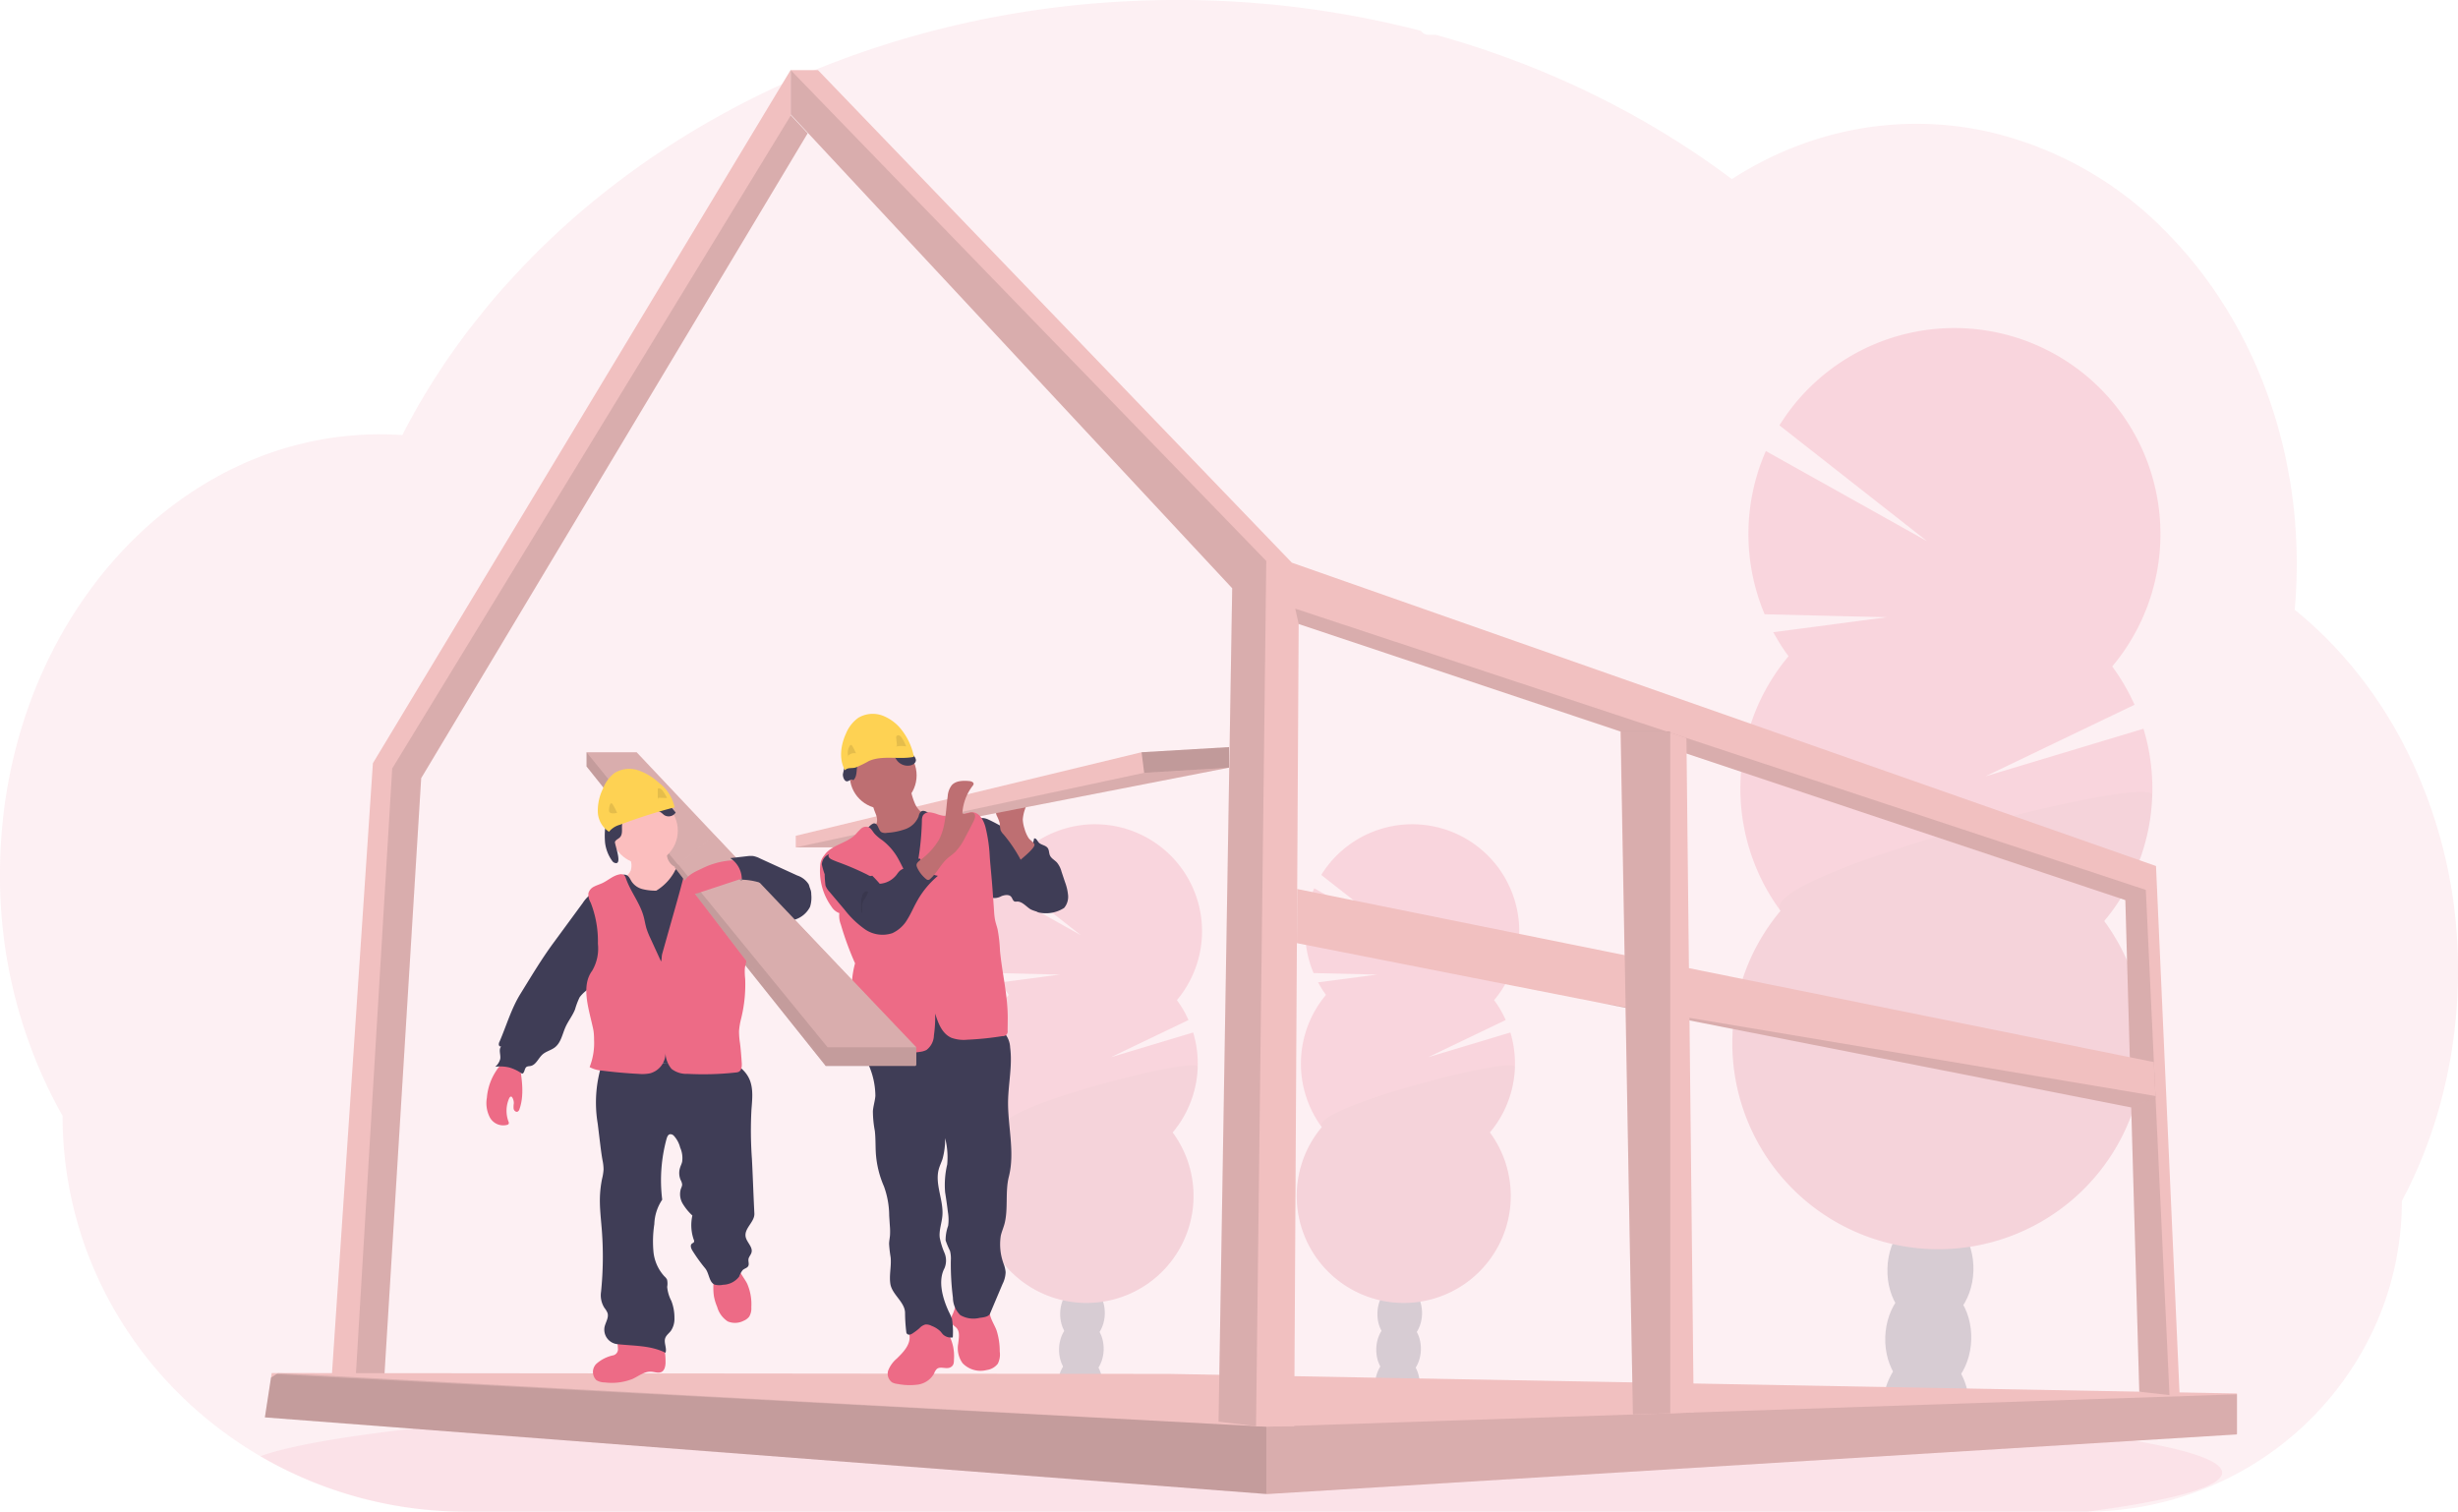 <svg xmlns="http://www.w3.org/2000/svg" width="430.538" height="264.817" viewBox="0 0 430.538 264.817">
  <g id="Group_222" data-name="Group 222" transform="translate(0.02 0)">
    <path id="Path_388" data-name="Path 388" d="M441.608,257.845a88.225,88.225,0,0,1-2.584,21.289q-.87,3.52-2.021,6.894a81.415,81.415,0,0,1-3.261,8.159q-.932,2.018-1.97,3.955a53.207,53.207,0,0,1-4.449,21.38,55.119,55.119,0,0,1-26.75,27.561,56.267,56.267,0,0,1-23.88,5.483H92.807a71.527,71.527,0,0,1-35.976-9.617l-.168-.1q-2.336-1.367-4.555-2.9a71.43,71.43,0,0,1-9.347-7.705,69.554,69.554,0,0,1-10.275-12.732A67.938,67.938,0,0,1,22.036,283.25,85.538,85.538,0,0,1,11.07,240.892c0-19.739,6.419-37.745,16.964-51.375a72.227,72.227,0,0,1,7.2-8.016,67.045,67.045,0,0,1,8.239-6.744,64.105,64.105,0,0,1,7.311-4.386c1.056-.537,2.116-1.045,3.195-1.517.947-.42,1.9-.811,2.873-1.181q1.744-.662,3.531-1.217t3.527-.972q2.559-.625,5.205-1.016c1.462-.216,2.924-.366,4.386-.479,1.162-.088,2.336-.135,3.516-.15h.64c1.3,0,2.6.051,3.878.139.135-.27.281-.545.417-.811.512-.976,1.042-1.948,1.575-2.9a.092.092,0,0,1,0-.026c.091-.168.183-.333.278-.493.431-.779.881-1.55,1.342-2.314.212-.366.42-.709.636-1.053a2.8,2.8,0,0,1,.15-.249q.329-.548.669-1.1,1.692-2.7,3.52-5.315l.311-.446c.19-.27.366-.534.578-.8.5-.705,1.023-1.415,1.546-2.109.366-.5.731-.991,1.126-1.462q1.426-1.828,2.924-3.655t3.114-3.608c.146-.164.292-.325.446-.486l1.561-1.7h0c.077-.08.143-.154.216-.227h0c.186-.2.366-.4.567-.6.837-.888,1.7-1.758,2.559-2.625a139.338,139.338,0,0,1,14-12.2c.194-.154.391-.3.585-.446.928-.7,1.872-1.389,2.815-2.069a148.15,148.15,0,0,1,16.233-10.125c.387-.223.782-.431,1.181-.636a154.989,154.989,0,0,1,15.531-7.15c2.891-1.144,5.848-2.219,8.824-3.2,1.981-.651,3.97-1.268,5.984-1.85q4.723-1.36,9.511-2.438a169.369,169.369,0,0,1,28.6-3.9q4.386-.223,8.871-.23a169.974,169.974,0,0,1,42.767,5.41,1.542,1.542,0,0,0,1.327.691h1.228c.534.146,1.064.292,1.6.446q4.47,1.287,8.813,2.811l.731.263a157.341,157.341,0,0,1,20.8,9.138,150.116,150.116,0,0,1,17.418,10.761q1.283.921,2.529,1.857,1.513-.969,3.078-1.857a60.54,60.54,0,0,1,12.75-5.435,58.156,58.156,0,0,1,28.6-1.119A63.283,63.283,0,0,1,390.89,128.8,74.769,74.769,0,0,1,400.5,141c.2.314.4.632.6.954a80.419,80.419,0,0,1,6.119,12.2c.062.157.124.3.179.457a84.464,84.464,0,0,1,3.765,12.19c.044.212.1.42.139.632a87.771,87.771,0,0,1,1.8,12.2,2.363,2.363,0,0,0,.029.45q.23,3.184.234,6.433c0,1.937-.066,3.86-.186,5.768,0,.208-.029.424-.048.64-.033.552-.08,1.1-.128,1.652a69.371,69.371,0,0,1,7.815,7.373q1.6,1.744,3.092,3.619a76.988,76.988,0,0,1,7.969,12.2A85.6,85.6,0,0,1,441.608,257.845Z" transform="translate(-11.09 -87.76)" fill="#ed6b86" opacity="0.1"/>
    <path id="Path_389" data-name="Path 389" d="M479.44,769.948c0,2.5-8.6,4.836-23.61,6.846H171.944a71.528,71.528,0,0,1-35.976-9.617l-.168-.1c4.313-1.572,12.1-3.038,22.7-4.361h0l.475-.058c4.752-.581,10.063-1.133,15.868-1.656a3.633,3.633,0,0,0,.442-.04h0q6.909-.614,14.7-1.151c.165,0,.325-.029.49-.036q3-.216,6.134-.409h0l.8-.051c15.188-.943,32.452-1.7,51.174-2.193h.022q3.933-.11,7.95-.194,4.467-.106,9.043-.186c2.328-.051,4.686-.088,7.051-.124h.055c10.67-.161,21.694-.241,32.967-.241,27.875,0,54.223.508,77.569,1.422h.066c3.59.139,7.113.292,10.549.45l2.924.139q5.816.278,11.331.6h0C451.353,761.446,479.44,765.441,479.44,769.948Z" transform="translate(-90.227 -511.978)" fill="#ed6b86" opacity="0.1"/>
    <g id="Group_219" data-name="Group 219" transform="translate(227.111 144.38)" opacity="0.2">
      <path id="Path_390" data-name="Path 390" d="M677.811,742.7a6.938,6.938,0,0,1-.135,1.173q-3.816-.607-7.676-1.1v-.314a6.17,6.17,0,0,1,.914-3.1,3.4,3.4,0,0,1,6.188.19,6.167,6.167,0,0,1,.709,3.147Z" transform="translate(-656.271 -644.358)" fill="#3f3d56"/>
      <ellipse id="Ellipse_65" data-name="Ellipse 65" cx="5.121" cy="3.911" rx="5.121" ry="3.911" transform="translate(13.771 96.97) rotate(-88.19)" fill="#3f3d56"/>
      <ellipse id="Ellipse_66" data-name="Ellipse 66" cx="5.121" cy="3.911" rx="5.121" ry="3.911" transform="translate(13.971 90.712) rotate(-88.19)" fill="#3f3d56"/>
      <ellipse id="Ellipse_67" data-name="Ellipse 67" cx="5.121" cy="3.911" rx="5.121" ry="3.911" transform="translate(14.166 84.454) rotate(-88.19)" fill="#3f3d56"/>
      <ellipse id="Ellipse_68" data-name="Ellipse 68" cx="5.121" cy="3.911" rx="5.121" ry="3.911" transform="translate(14.362 78.196) rotate(-88.19)" fill="#3f3d56"/>
      <path id="Path_391" data-name="Path 391" d="M637.569,512.649a18.155,18.155,0,0,1-1.389-2.193l10.33-1.363-11.119-.267a18.781,18.781,0,0,1,.113-14.855l14.665,8.206-13.433-10.542a18.744,18.744,0,1,1,30.281,21.932,18.566,18.566,0,0,1,2.029,3.484l-13.557,6.506,14.376-4.324a18.766,18.766,0,0,1-3.59,17.513,18.744,18.744,0,1,1-29.447-.928,18.744,18.744,0,0,1,.731-23.167Z" transform="translate(-632.44 -482.747)" fill="#ed6b86"/>
      <path id="Path_392" data-name="Path 392" d="M670.66,598.6a18.643,18.643,0,0,1-4.386,11.456,18.744,18.744,0,1,1-29.447-.928C634.425,605.865,670.726,596.5,670.66,598.6Z" transform="translate(-632.44 -556.06)" opacity="0.1"/>
    </g>
    <g id="Group_220" data-name="Group 220" transform="translate(171.55 144.38)" opacity="0.2">
      <path id="Path_393" data-name="Path 393" d="M525.811,742.7a6.938,6.938,0,0,1-.135,1.173q-3.816-.607-7.676-1.1v-.314a6.17,6.17,0,0,1,.914-3.1,3.4,3.4,0,0,1,6.188.19,6.167,6.167,0,0,1,.709,3.147Z" transform="translate(-504.271 -644.358)" fill="#3f3d56"/>
      <ellipse id="Ellipse_69" data-name="Ellipse 69" cx="5.121" cy="3.911" rx="5.121" ry="3.911" transform="translate(13.767 96.972) rotate(-88.19)" fill="#3f3d56"/>
      <ellipse id="Ellipse_70" data-name="Ellipse 70" cx="5.121" cy="3.911" rx="5.121" ry="3.911" transform="translate(13.966 90.714) rotate(-88.19)" fill="#3f3d56"/>
      <ellipse id="Ellipse_71" data-name="Ellipse 71" cx="5.121" cy="3.911" rx="5.121" ry="3.911" transform="translate(14.162 84.456) rotate(-88.19)" fill="#3f3d56"/>
      <ellipse id="Ellipse_72" data-name="Ellipse 72" cx="5.121" cy="3.911" rx="5.121" ry="3.911" transform="translate(14.358 78.198) rotate(-88.19)" fill="#3f3d56"/>
      <path id="Path_394" data-name="Path 394" d="M485.569,512.649a18.153,18.153,0,0,1-1.389-2.193l10.33-1.363-11.12-.267a18.781,18.781,0,0,1,.113-14.855l14.665,8.206-13.433-10.542a18.744,18.744,0,1,1,30.281,21.932,18.571,18.571,0,0,1,2.029,3.484l-13.558,6.506,14.376-4.324a18.766,18.766,0,0,1-3.59,17.513,18.744,18.744,0,1,1-29.447-.928,18.744,18.744,0,0,1,.731-23.167Z" transform="translate(-480.44 -482.747)" fill="#ed6b86"/>
      <path id="Path_395" data-name="Path 395" d="M518.66,598.6a18.642,18.642,0,0,1-4.386,11.456,18.744,18.744,0,1,1-29.447-.928C482.425,605.865,518.726,596.5,518.66,598.6Z" transform="translate(-480.44 -556.06)" opacity="0.1"/>
    </g>
    <g id="Group_221" data-name="Group 221" transform="translate(303.414 57.463)" opacity="0.2">
      <path id="Path_396" data-name="Path 396" d="M928.417,745.189a13.647,13.647,0,0,1-.267,2.222q-7.347-1.173-14.8-2.1v-.6a11.88,11.88,0,0,1,1.762-5.969,6.555,6.555,0,0,1,11.927.366,11.891,11.891,0,0,1,1.378,6.082Z" transform="translate(-886.972 -555.929)" fill="#3f3d56"/>
      <ellipse id="Ellipse_73" data-name="Ellipse 73" cx="9.862" cy="7.534" rx="9.862" ry="7.534" transform="translate(26.473 186.608) rotate(-88.19)" fill="#3f3d56"/>
      <ellipse id="Ellipse_74" data-name="Ellipse 74" cx="9.862" cy="7.534" rx="9.862" ry="7.534" transform="translate(26.853 174.56) rotate(-88.19)" fill="#3f3d56"/>
      <ellipse id="Ellipse_75" data-name="Ellipse 75" cx="9.862" cy="7.534" rx="9.862" ry="7.534" transform="translate(27.237 162.512) rotate(-88.19)" fill="#3f3d56"/>
      <ellipse id="Ellipse_76" data-name="Ellipse 76" cx="9.862" cy="7.534" rx="9.862" ry="7.534" transform="translate(27.195 149.943) rotate(-88.282)" fill="#3f3d56"/>
      <path id="Path_397" data-name="Path 397" d="M851.031,302.465a36.3,36.3,0,0,1-2.672-4.215l19.885-2.625-21.4-.515a36.151,36.151,0,0,1,.212-28.6l28.237,15.795-25.858-20.294a36.085,36.085,0,1,1,58.291,42.241,36.083,36.083,0,0,1,3.907,6.707l-26.1,12.534L913.2,315.16a36.1,36.1,0,0,1-6.883,33.684,36.085,36.085,0,1,1-56.694-1.787,36.1,36.1,0,0,1,1.4-44.595Z" transform="translate(-841.186 -244.965)" fill="#ed6b86"/>
      <path id="Path_398" data-name="Path 398" d="M914.769,467.813a35.947,35.947,0,0,1-8.407,22.056,36.085,36.085,0,1,1-56.694-1.787C845.011,481.791,914.9,463.767,914.769,467.813Z" transform="translate(-841.211 -385.984)" opacity="0.1"/>
    </g>
    <path id="Path_399" data-name="Path 399" d="M157.82,268.538l3.834-.011h5.406L173.9,157.486l67.693-112.96-2.943-3.158v-8l-73.209,121.5Z" transform="translate(-100.144 -21.172)" fill="#f1c0c0"/>
    <path id="Path_400" data-name="Path 400" d="M169.43,282.41h5l6.835-111.041,67.693-112.96-2.943-3.158L176.189,169.676Z" transform="translate(-107.511 -35.055)" opacity="0.1"/>
    <path id="Path_401" data-name="Path 401" d="M126.91,665.784l175.4,13.422.15.011,169.749-10.44.128-.007V661.6L285.295,658.17l-156.049-.15h-1.14l-.124.8Z" transform="translate(-80.533 -417.493)" fill="#f1c0c0"/>
    <path id="Path_402" data-name="Path 402" d="M126.91,665.784l175.4,13.422.15.011,169.749-10.44.128-.139v-6.887h-.15L302.31,667.425,129.246,658.02h-.026l-.307.2-.932.6Z" transform="translate(-80.533 -417.493)" opacity="0.1"/>
    <path id="Path_403" data-name="Path 403" d="M126.91,666.133l175.4,13.422V667.774l-173.4-9.2-.932.6Z" transform="translate(-80.533 -417.842)" opacity="0.1"/>
    <path id="Path_404" data-name="Path 404" d="M378.88,41.364l77.328,83-2.391,145.993,6.569.793.11.015h6.569l.786-140.532L612.648,179l2.442,86.119,5.286.592,1.791.2-4.145-92.885L466.655,119.884l-83-86.284H378.88Z" transform="translate(-240.4 -21.318)" fill="#f1c0c0"/>
    <path id="Path_405" data-name="Path 405" d="M620.65,291.7l.6,2.687,144.8,48.367,2.442,86.119,5.286.592-4.145-88.5Z" transform="translate(-393.795 -185.075)" opacity="0.1"/>
    <path id="Path_406" data-name="Path 406" d="M378.88,41.364l77.328,83-2.391,145.993,6.569.793,1.791-151.564L378.88,33.6Z" transform="translate(-240.4 -21.318)" opacity="0.1"/>
    <path id="Path_407" data-name="Path 407" d="M621.42,435.532l53.108,10.458.018,0,93.017,18.324,4.258-1.707-.015-.3-.278-5.94L621.475,426.05Z" transform="translate(-394.284 -270.315)" fill="#f1c0c0"/>
    <path id="Path_408" data-name="Path 408" d="M766.76,480.61l93.017,18.324,4.258-1.707-.015-.3Z" transform="translate(-486.498 -304.932)" opacity="0.1"/>
    <path id="Path_409" data-name="Path 409" d="M776.49,350.56l1.437,79.079.742,40.57,6.539-.219,4.116-.139L788.044,351.7l-2.837-.943-.621-.2Z" transform="translate(-492.671 -222.419)" fill="#f1c0c0"/>
    <path id="Path_410" data-name="Path 410" d="M776.65,350.51v.018l1.378,79.079.742,40.57,6.539-.219V350.51Z" transform="translate(-492.772 -222.388)" opacity="0.1"/>
    <path id="Path_411" data-name="Path 411" d="M488.64,484.832a8.33,8.33,0,0,1,1.1.713,7.257,7.257,0,0,1,1.1,1.2c1.568,2.029,3.016,4.386,2.862,6.945a2.826,2.826,0,0,1-.815,2.01,3.653,3.653,0,0,1-2.423.578,5.16,5.16,0,0,1-2.687-.475c-.8-.475-1.462-1.4-2.405-1.378a1.233,1.233,0,0,1-.4,0c-.325-.106-.391-.534-.6-.8-.366-.486-1.137-.366-1.711-.154a2.48,2.48,0,0,1-1.776.285,1.846,1.846,0,0,1-.771-.771c-1.356-2.193-1.645-4.829-1.9-7.376-.157-1.55-1.356-6.835,1.952-5.633a27.431,27.431,0,0,1,4.16,2.35Z" transform="translate(-307.254 -336.496)" fill="#3f3d56"/>
    <path id="Path_412" data-name="Path 412" d="M497.242,491.544a1.63,1.63,0,0,0,2.007-.08,3.023,3.023,0,0,0,.976-1.893c.366-.113.552.366.786.658.409.5,1.243.49,1.616,1.02.26.366.2.874.384,1.287.238.534.826.811,1.228,1.243a4.233,4.233,0,0,1,.8,1.6l.6,1.8a8.889,8.889,0,0,1,.548,2.328,3.016,3.016,0,0,1-.695,2.226,5.9,5.9,0,0,1-4.445.8,3.279,3.279,0,0,1-1.97-2.413,30.462,30.462,0,0,1-.406-3.224,12.636,12.636,0,0,0-.914-3.063c-.322-.76-1.206-1.893-1.192-2.7C496.833,491.131,497.023,491.373,497.242,491.544Z" transform="translate(-319.124 -342.685)" fill="#3f3d56"/>
    <path id="Path_413" data-name="Path 413" d="M493.345,476.692a6.033,6.033,0,0,1-.3-1.6,6.986,6.986,0,0,1,1.005-3.107l-4.178.567a1.85,1.85,0,0,0-1.352.592,1.462,1.462,0,0,0,0,1.349,6.9,6.9,0,0,1,.5,1.3,6.516,6.516,0,0,0,.135,1.173,2.485,2.485,0,0,0,.537.757,25.345,25.345,0,0,1,2.983,4.43c-.026-.044,2.519-2.014,2.416-2.657-.059-.366-.793-.8-1.027-1.155A5.88,5.88,0,0,1,493.345,476.692Z" transform="translate(-313.915 -331.536)" fill="#be6f72"/>
    <path id="Path_414" data-name="Path 414" d="M457.188,358.04v3.6l-61.654,12.026-3.2,1.937H381.3v-2.029l60.576-14.636Z" transform="translate(-241.935 -227.165)" fill="#f1c0c0"/>
    <path id="Path_415" data-name="Path 415" d="M457.188,367.89l-61.654,12.026-3.2,1.937H381.3l61.026-13.06Z" transform="translate(-241.935 -233.415)" opacity="0.1"/>
    <path id="Path_416" data-name="Path 416" d="M446.757,722.407a4.778,4.778,0,0,0-5.812-1.236,1.531,1.531,0,0,0-.534.417c-.366.512-.132,1.217-.1,1.85.084,1.543-1.144,2.8-2.248,3.875a5.315,5.315,0,0,0-1.462,1.981,1.856,1.856,0,0,0,.647,2.193,2.7,2.7,0,0,0,1,.278,10.81,10.81,0,0,0,3.546.1,3.842,3.842,0,0,0,2.815-1.959,2.066,2.066,0,0,1,.472-.779c.643-.508,1.63.088,2.361-.274.6-.3.629-.771.636-1.393A8.064,8.064,0,0,0,446.757,722.407Z" transform="translate(-281.005 -489.322)" fill="#ed6b86"/>
    <path id="Path_417" data-name="Path 417" d="M474.845,717.66a12.035,12.035,0,0,1,.57,3.739,3.608,3.608,0,0,1-.34,2.131,2.912,2.912,0,0,1-1.9,1.1,4.366,4.366,0,0,1-4.273-1.192,4.509,4.509,0,0,1-.771-3.392c.117-.983.366-2.135-.34-2.833-.183-.186-.42-.318-.589-.519a1.742,1.742,0,0,1-.11-1.667,7.238,7.238,0,0,0,.574-1.648c.029-.271,4.949.19,5.4.413.618.3.523.812.709,1.426C474.033,716.07,474.53,716.842,474.845,717.66Z" transform="translate(-300.32 -484.642)" fill="#ed6b86"/>
    <path id="Path_418" data-name="Path 418" d="M449.87,579.619a4.061,4.061,0,0,1,1.488,2.994c.413,3.125-.311,6.283-.366,9.438-.051,4.419,1.228,8.919.135,13.2-.654,2.559-.1,5.483-.713,8.067-.183.768-.519,1.491-.695,2.259a9.857,9.857,0,0,0,.534,5.03,5.2,5.2,0,0,1,.311,1.363,4.905,4.905,0,0,1-.534,2.062l-2.193,5.187c-.245.581-1.21.676-1.828.753a4.571,4.571,0,0,1-3.385-.483,4.33,4.33,0,0,1-1.29-3.052,46.788,46.788,0,0,1-.366-6.517,5.369,5.369,0,0,0-.15-1.692,14.84,14.84,0,0,1-.764-1.828,7.341,7.341,0,0,1,.442-2.559,7.708,7.708,0,0,0-.037-2.372c-.143-1.17-.307-2.339-.493-3.5a15.52,15.52,0,0,1,.366-4.862,13.4,13.4,0,0,0-.366-4.613,12.717,12.717,0,0,1-.457,3.655c-.194.581-.472,1.137-.64,1.729-.749,2.657.848,5.446.621,8.2-.106,1.287-.61,2.559-.468,3.827a12.911,12.911,0,0,0,.826,2.665,3.454,3.454,0,0,1,0,2.723c-1.188,2.244-.3,5.3.764,7.6a10.262,10.262,0,0,1,.563,1.265,15.112,15.112,0,0,1,.135,3.235,2.04,2.04,0,0,1-1.714-.515c-.161-.168-.292-.366-.45-.541a4.463,4.463,0,0,0-1.528-.954,2.007,2.007,0,0,0-1.1-.252,2.194,2.194,0,0,0-1.042.647,10.2,10.2,0,0,1-1.148.874,1.36,1.36,0,0,1-.585.26.515.515,0,0,1-.537-.274.651.651,0,0,1-.04-.19,28.927,28.927,0,0,1-.216-3.326c0-1.912-2.288-3.228-2.577-5.117-.23-1.524.2-3.078.055-4.613a22.432,22.432,0,0,1-.274-2.354c0-.512.117-1.013.157-1.521a11.368,11.368,0,0,0-.026-1.692l-.113-1.766a15.255,15.255,0,0,0-.917-5.117,17.389,17.389,0,0,1-1.426-5.878c-.073-1.279-.026-2.559-.172-3.842a18.917,18.917,0,0,1-.34-3.473c.069-.9.366-1.769.435-2.668a13.636,13.636,0,0,0-1.031-5.066,7.5,7.5,0,0,1-.219-5.088,1.671,1.671,0,0,1,.468-.68,2.039,2.039,0,0,1,.863-.322,66.934,66.934,0,0,1,19.088-1.217A6.338,6.338,0,0,1,449.87,579.619Z" transform="translate(-274.442 -399.112)" fill="#3f3d56"/>
    <circle id="Ellipse_77" data-name="Ellipse 77" cx="5.856" cy="5.856" r="5.856" transform="translate(148.821 129.972)" fill="#be6f72"/>
    <path id="Path_419" data-name="Path 419" d="M427.259,469.4a2.091,2.091,0,0,1,0,1.02,2.312,2.312,0,0,1-.384.643A16.525,16.525,0,0,1,425,473.1a3.4,3.4,0,0,0,1.751,1.729,10.164,10.164,0,0,0,2.416.691,2.533,2.533,0,0,0,2.369-.409l3.253-1.948a6.5,6.5,0,0,0,1.352-.976,3.33,3.33,0,0,0,.943-2.288.629.629,0,0,0-.117-.431.768.768,0,0,0-.446-.186,3.964,3.964,0,0,1-2.559-2.233,11.827,11.827,0,0,1-.888-3.388l-3.469,1.828c-.515.274-1.027.548-1.561.786-.34.154-1.027.281-1.268.592C426.316,467.44,427.138,468.708,427.259,469.4Z" transform="translate(-273.715 -326.257)" fill="#be6f72"/>
    <path id="Path_420" data-name="Path 420" d="M422.948,480.1a3.856,3.856,0,0,0-1.122,1.517,3.953,3.953,0,0,0,.2,2.226,66.414,66.414,0,0,1,2.193,9.427c.307,2.193.42,4.419.57,6.638.307,4.525.753,11.741,1.349,16.237,2.193.1,4.332-.541,6.506-.775,4.065-.431,8.25.556,12.231-.366-.965-3.813-1.93-10.323-2.9-14.131a26.963,26.963,0,0,1-.885-4.587c-.084-1.115-.033-2.233-.018-3.356.033-2.193-.088-4.386-.208-6.58a41.746,41.746,0,0,0-.885-7.621,1.419,1.419,0,0,0-.424-.837,1.717,1.717,0,0,0-1.276-.113,5.549,5.549,0,0,1-3.794-.9c-.482-.329-1.129-.731-1.579-.366a1.572,1.572,0,0,0-.366.779,3.893,3.893,0,0,1-2.288,2.255,11.453,11.453,0,0,1-3.239.665,1.59,1.59,0,0,1-1.005-.113c-.519-.318-.556-1.462-1.21-1.539C424.235,478.5,423.336,479.735,422.948,480.1Z" transform="translate(-271.642 -334.323)" fill="#3f3d56"/>
    <path id="Path_421" data-name="Path 421" d="M420.337,489.451c-1.349-1.29-1.941-3.162-2.924-4.752a10.578,10.578,0,0,0-2.526-2.778,7.533,7.533,0,0,1-1.374-1.166c-.347-.428-.61-1-1.137-1.162a1.374,1.374,0,0,0-1.232.34,12.113,12.113,0,0,0-.914.972c-1.55,1.6-4.273,1.828-5.5,3.685a3.019,3.019,0,0,0-.654,1.371,10.623,10.623,0,0,0,1.952,7.64,2.6,2.6,0,0,0,1.352,1.1,4.232,4.232,0,0,0,.263,2.01,53.756,53.756,0,0,0,2.489,6.781,16.405,16.405,0,0,0-.49,2.628c-.256,2.233-.018,4.5-.26,6.737-.2,1.828-.731,3.608-.749,5.439,0,.292.026.64.278.79a.841.841,0,0,0,.435.091l4.5.135a36.494,36.494,0,0,0,7.815-.329,3.253,3.253,0,0,0,.983-.311,3.3,3.3,0,0,0,1.3-2.559,22.3,22.3,0,0,0,.216-3.823c.545,1.722,1.192,3.5,2.837,4.247a6.364,6.364,0,0,0,2.818.34,53.07,53.07,0,0,0,6.137-.632.808.808,0,0,0,.9-.939l.022-2c.044-4.054-.961-7.928-1.352-11.964a26.015,26.015,0,0,0-.424-3.805c-.128-.523-.314-1.034-.428-1.561a11.163,11.163,0,0,1-.183-1.561l-.285-4.021c-.135-1.861-.329-3.655-.472-5.512a26.685,26.685,0,0,0-.782-5.359c-.318-1.1-.98-2.339-2.124-2.475a4.377,4.377,0,0,0-1.784.384,7.208,7.208,0,0,1-4.386-.018,6.179,6.179,0,0,0-1.367-.366,1.342,1.342,0,0,0-1.25.519,1.875,1.875,0,0,0-.194.921A48.755,48.755,0,0,1,420.337,489.451Z" transform="translate(-260.382 -334.744)" fill="#ed6b86"/>
    <path id="Path_422" data-name="Path 422" d="M415.021,501.973a22.193,22.193,0,0,0-5.585-4.715,4.461,4.461,0,0,0-2.774-.614,2.077,2.077,0,0,0-1.784,1.952,12.624,12.624,0,0,0,.5,1.707,17.932,17.932,0,0,0,.146,2,3.378,3.378,0,0,0,.731,1.122l2.588,3.067a16.66,16.66,0,0,0,3.6,3.462,5.418,5.418,0,0,0,4.788.669,5.885,5.885,0,0,0,2.625-2.409c.643-1.023,1.1-2.142,1.7-3.2a15.882,15.882,0,0,1,3.655-4.434,4.061,4.061,0,0,1-2.193-1.1,3.623,3.623,0,0,1-.347-.629l-.592-1.279a1.462,1.462,0,0,0-1.1.413,9.191,9.191,0,0,1-.815.83c-.515.387-1.214.493-1.681.936a4.455,4.455,0,0,0-.49.614,4.1,4.1,0,0,1-2.983,1.608Z" transform="translate(-260.947 -347.156)" fill="#3f3d56"/>
    <path id="Path_423" data-name="Path 423" d="M454.147,472.353c1.268-2.314,1.21-5.088,1.572-7.7a3.516,3.516,0,0,1,.7-1.912c.731-.826,2.021-.837,3.125-.731.325.037.731.19.713.515a.658.658,0,0,1-.164.311,8.7,8.7,0,0,0-1.806,4.8c.574.4,1.462-.42,2.014,0,.366.307.2.914-.022,1.352q-.764,1.524-1.575,3.027a9.72,9.72,0,0,1-1.67,2.409c-.464.446-1.009.8-1.48,1.235-1.1,1.027-1.758,2.478-2.891,3.48a.592.592,0,0,1-.366.186.614.614,0,0,1-.384-.172,5.542,5.542,0,0,1-1.382-1.671c-.431-.8-.366-1.031.314-1.594A12.082,12.082,0,0,0,454.147,472.353Z" transform="translate(-289.74 -325.18)" fill="#be6f72"/>
    <path id="Path_424" data-name="Path 424" d="M414.931,498.515c.219.135.49.289.731.175a.76.76,0,0,0,.245-.238,8.6,8.6,0,0,0,1.038-1.806.694.694,0,0,0,.077-.292c0-.234-.208-.406-.4-.541a14.9,14.9,0,0,0-3.323-1.579,6.856,6.856,0,0,0-3-.592,2.858,2.858,0,0,0-2,1.016c-.731.939.493,1.225,1.261,1.564A48.752,48.752,0,0,1,414.931,498.515Z" transform="translate(-262.978 -345.27)" fill="#ed6b86"/>
    <path id="Path_425" data-name="Path 425" d="M423.67,518.244a.537.537,0,0,0,.154.461c.106-.519-.033-1.067.077-1.59.161-.786.925-1.378.991-2.168C423.491,514.672,423.681,517.4,423.67,518.244Z" transform="translate(-272.868 -358.784)" opacity="0.1"/>
    <path id="Path_426" data-name="Path 426" d="M562.332,358.04v3.6l-14.863.9-.45-3.6Z" transform="translate(-347.08 -227.165)" opacity="0.2"/>
    <path id="Path_427" data-name="Path 427" d="M416.76,446.719c.928-.757.391-2.343,1.02-3.359a3.264,3.264,0,0,1,1.59-1.1,7.233,7.233,0,0,1,2.321-.643,2.694,2.694,0,0,1,2.193.808c.238.271.4.6.621.881a2.376,2.376,0,0,0,2.3.8c.486-.11.991-.479.958-.976a1.378,1.378,0,0,0-.439-.782l-1.045-1.159c-1.188-1.316-2.508-2.712-4.251-3.041a7.293,7.293,0,0,0-3.626.486c-.472.157-1,.391-1.133.87-.088.329.044.687-.033,1.02-.15.662-1,.885-1.393,1.44s-.274,1.214-.387,1.828a15.979,15.979,0,0,0-.483,1.85c-.026.384.168,1.1.6,1.235S416.493,446.262,416.76,446.719Z" transform="translate(-267.354 -310.021)" fill="#3f3d56"/>
    <path id="Path_428" data-name="Path 428" d="M426.872,437.394a10.966,10.966,0,0,0-1.945-4.445,7.789,7.789,0,0,0-3.462-2.749,4.957,4.957,0,0,0-4.31.34A6.258,6.258,0,0,0,415,433.256c-.947,2.04-1.3,4.533-.2,6.492.439-.534,1.192-.292,1.857-.486a19.354,19.354,0,0,0,2.332-1.14C421.389,437.065,424.313,437.92,426.872,437.394Z" transform="translate(-266.814 -304.812)" fill="#fed253"/>
    <path id="Path_429" data-name="Path 429" d="M417.342,446.727a2.234,2.234,0,0,1,.329-1.89.238.238,0,0,1,.194-.088.252.252,0,0,1,.15.132,8.183,8.183,0,0,1,.687,1.345,1.4,1.4,0,0,0-1.462.567" transform="translate(-268.792 -314.259)" opacity="0.1"/>
    <path id="Path_430" data-name="Path 430" d="M440.592,441.926l-.132-1.3a.6.6,0,0,1,.026-.322.413.413,0,0,1,.534-.146,1.1,1.1,0,0,1,.428.428,7.678,7.678,0,0,1,.753,1.488,4.422,4.422,0,0,0-1.78.022" transform="translate(-283.499 -311.315)" opacity="0.1"/>
    <path id="Path_431" data-name="Path 431" d="M411.385,502.21v2.983l-2.519.168H395.62V502.21Z" transform="translate(-251.021 -318.637)" opacity="0.1"/>
    <path id="Path_432" data-name="Path 432" d="M338.688,412.312v3.151H322.923L281.04,363V360.52h8.78Z" transform="translate(-178.324 -228.739)" fill="#f1c0c0"/>
    <path id="Path_433" data-name="Path 433" d="M338.688,412.312v3.151H322.923L281.04,363V360.52h8.78Z" transform="translate(-178.324 -228.739)" opacity="0.1"/>
    <path id="Path_434" data-name="Path 434" d="M338.688,412.312v3.151H322.923L281.04,363V360.52l42.109,51.792Z" transform="translate(-178.324 -228.739)" opacity="0.1"/>
    <path id="Path_435" data-name="Path 435" d="M299.57,729.537a1.1,1.1,0,0,1-.958,1.29,6.513,6.513,0,0,0-2.815,1.462,2.011,2.011,0,0,0,0,2.855,2.774,2.774,0,0,0,1.462.4,9.907,9.907,0,0,0,4.884-.61c1.075-.5,2.087-1.345,3.268-1.268.61.036,1.261.322,1.806.044s.7-1.053.7-1.7a12.586,12.586,0,0,0-.6-3.981,15.974,15.974,0,0,0-2.657-.366l-2.818-.366c-.534-.069-1.685-.471-2.105-.026S299.57,729.007,299.57,729.537Z" transform="translate(-191.363 -493.378)" fill="#ed6b86"/>
    <path id="Path_436" data-name="Path 436" d="M352.99,699.448a8.831,8.831,0,0,0,.578,1.915,4.459,4.459,0,0,0,1.85,2.533,3.3,3.3,0,0,0,2.822-.135,2.324,2.324,0,0,0,.939-.713,2.829,2.829,0,0,0,.366-1.641,8.966,8.966,0,0,0-.731-4.134c-.556-1.1-1.524-2.04-1.539-3.253l-3.33.643a.951.951,0,0,0-.49.194.844.844,0,0,0-.212.4A10.882,10.882,0,0,0,352.99,699.448Z" transform="translate(-227.966 -472.413)" fill="#ed6b86"/>
    <path id="Path_437" data-name="Path 437" d="M244.262,603.392a5.441,5.441,0,0,0,.534,3.454,2.673,2.673,0,0,0,3.027,1.283.442.442,0,0,0,.274-.208.515.515,0,0,0-.048-.365,5.4,5.4,0,0,1,.113-4.065c.073-.168.23-.366.4-.3a.366.366,0,0,1,.164.168,1.912,1.912,0,0,1,.256,1.009,3.75,3.75,0,0,0-.029.969c.069.314.406.61.7.475a.731.731,0,0,0,.333-.471c.815-2.358.446-4.935.073-7.4a.387.387,0,0,0-.435-.406c-1.725-.172-2.668-.585-3.655,1.02A10.02,10.02,0,0,0,244.262,603.392Z" transform="translate(-159.003 -411.082)" fill="#ed6b86"/>
    <path id="Path_438" data-name="Path 438" d="M297.71,595.638a22.416,22.416,0,0,0-.753,10.535l.384,3.166c.132,1.067.26,2.131.446,3.187a8.462,8.462,0,0,1,.194,1.656,8.868,8.868,0,0,1-.259,1.627,19.007,19.007,0,0,0-.384,3.4c-.04,1.828.186,3.655.329,5.483a61.06,61.06,0,0,1-.128,10.937,4.1,4.1,0,0,0,.6,2.818,3.625,3.625,0,0,1,.53.87c.274.837-.366,1.674-.53,2.533a2.559,2.559,0,0,0,2.127,2.924c2.924.347,5.929.19,8.564,1.528.278-.811-.329-1.733-.051-2.559.175-.512.658-.844.987-1.276a3.714,3.714,0,0,0,.629-2.23,8.147,8.147,0,0,0-.541-3.023,6.539,6.539,0,0,1-.731-2.46,3.109,3.109,0,0,0-.022-1.261,1.97,1.97,0,0,0-.472-.589,7.431,7.431,0,0,1-1.912-4.332,19.952,19.952,0,0,1,.154-4.8,8.161,8.161,0,0,1,1.382-4.291,27.536,27.536,0,0,1,.771-10.692c.1-.322.245-.694.574-.771a.819.819,0,0,1,.7.278,4.792,4.792,0,0,1,1.1,2.062,4.5,4.5,0,0,1,.344,2.5c-.088.366-.263.687-.366,1.038a3.078,3.078,0,0,0,.11,2.146,2.062,2.062,0,0,1,.263.808,2.237,2.237,0,0,1-.219.7,3.231,3.231,0,0,0,.3,2.614,9.463,9.463,0,0,0,1.707,2.094,7.677,7.677,0,0,0,.238,4.226.534.534,0,0,1,.048.406c-.066.139-.234.19-.366.289-.366.3-.139.866.106,1.257a28.827,28.827,0,0,0,2.219,3.078c.731.874.665,2.559,1.755,2.873a3.291,3.291,0,0,0,1.389,0,3.642,3.642,0,0,0,2.8-1.426,3.836,3.836,0,0,1,.64-1.159c.336-.292.771-.344.958-.695s-.022-.811.04-1.217.417-.731.53-1.159c.27-.987-.881-1.8-1.038-2.807-.227-1.462,1.616-2.559,1.539-4.021-.161-3.176-.263-6.368-.428-9.544a68.818,68.818,0,0,1-.088-8.55c.128-1.773.366-3.63-.285-5.278-.936-2.325-3.516-3.63-6.013-3.878s-4.986.344-7.461.731A47.157,47.157,0,0,1,297.71,595.638Z" transform="translate(-192.281 -409.327)" fill="#3f3d56"/>
    <circle id="Ellipse_78" data-name="Ellipse 78" cx="5.856" cy="5.856" r="5.856" transform="translate(106.993 139.662)" fill="#fbbebe"/>
    <path id="Path_439" data-name="Path 439" d="M309.1,498.475a2.5,2.5,0,0,1-2.387,1.51,2.944,2.944,0,0,0,.877,2.453,10.41,10.41,0,0,0,9.964,3.418,4.916,4.916,0,0,0,1.963-.819,4.354,4.354,0,0,0,1.5-2.6,12.906,12.906,0,0,0,.143-3.052.789.789,0,0,0-.161-.563.8.8,0,0,0-.512-.168,8.875,8.875,0,0,1-3.611-.764,2.574,2.574,0,0,1-1.334-3.1,13.106,13.106,0,0,1-2.5.3c-.881.124-1.762.263-2.639.424a4.8,4.8,0,0,0-1.239.234c-.53.274-.333.139-.208.636A3.023,3.023,0,0,1,309.1,498.475Z" transform="translate(-198.636 -346.008)" fill="#fbbebe"/>
    <path id="Path_440" data-name="Path 440" d="M276.583,507.212a9.7,9.7,0,0,1-2.343-.26,3.29,3.29,0,0,1-1.923-1.283c-.271-.409-.446-.925-.877-1.155-.705-.366-1.51.252-2.073.819a7.531,7.531,0,0,1-1.762,1.418c-.782.413-1.7.559-2.434,1.045a6.119,6.119,0,0,0-1.462,1.579l-5.18,7.055c-2.08,2.836-3.889,5.881-5.742,8.875-1.6,2.592-2.445,5.574-3.655,8.371a.936.936,0,0,0-.113.563c.044.19.274.344.435.234-.545.541-.066,1.462-.194,2.222a2.727,2.727,0,0,1-.87,1.363,6.873,6.873,0,0,1,2.413.113,7.4,7.4,0,0,1,2.281,1.1c.442-.069.4-.855.731-1.148.2-.172.49-.15.749-.2.976-.19,1.363-1.363,2.113-2.025.625-.552,1.51-.731,2.171-1.25,1.075-.844,1.3-2.347,1.868-3.593.479-1.056,1.232-1.978,1.652-3.06a13.183,13.183,0,0,1,.8-2.109,6.038,6.038,0,0,1,2.924-2.1,4.843,4.843,0,0,1,2.226-.6,20.676,20.676,0,0,0,.113,5.033c.128.585.307,1.155.461,1.736a32.7,32.7,0,0,1,.9,8.042,24.47,24.47,0,0,1,5.117-.614c1.356-.04,2.709.135,4.065.11,1.608-.029,3.2-.34,4.807-.45a8.979,8.979,0,0,1,4.712.731,44.764,44.764,0,0,1,.194-6.945l.387-3.633a22.32,22.32,0,0,1,.486-3.136c.212-.833.519-1.638.753-2.467a28.243,28.243,0,0,0,.515-9.091,11.459,11.459,0,0,0-1.393-4.5,12.172,12.172,0,0,0-.877-1.491A8.638,8.638,0,0,0,281,502.968a1.528,1.528,0,0,0-.541.117,1.8,1.8,0,0,0-.691.822A8.956,8.956,0,0,1,276.583,507.212Z" transform="translate(-161.662 -351.185)" fill="#3f3d56"/>
    <path id="Path_441" data-name="Path 441" d="M302.649,475.536c.164-.366.607-.5.877-.793.519-.556.285-1.444.366-2.193a3.15,3.15,0,0,1,2.084-2.405,6.733,6.733,0,0,1,3.29-.208,3.184,3.184,0,0,1,1.484.493c.19.139.366.318.545.446a1.462,1.462,0,0,0,1.988-.464c-1.294-1.557-2.727-3.2-4.693-3.681a9.627,9.627,0,0,0-2.051-.194,6.659,6.659,0,0,0-2.69.314,4.484,4.484,0,0,0-2.361,2.727,13.257,13.257,0,0,0-.574,3.655,13.773,13.773,0,0,0,0,2.486,6.872,6.872,0,0,0,1.221,3.133.947.947,0,0,0,.366.34C304.166,479.922,302.513,475.839,302.649,475.536Z" transform="translate(-194.95 -328.077)" fill="#3f3d56"/>
    <path id="Path_442" data-name="Path 442" d="M310.978,462.99a7.175,7.175,0,0,0-2.734-4.288,10.081,10.081,0,0,0-3.674-2.211,4.909,4.909,0,0,0-4.145.5,6.369,6.369,0,0,0-2.018,2.774,8.733,8.733,0,0,0-.881,4.021,4.335,4.335,0,0,0,1.963,3.48,3.692,3.692,0,0,1,1.9-1.225,93.054,93.054,0,0,1,9.588-3.056Z" transform="translate(-192.836 -321.559)" fill="#fed253"/>
    <path id="Path_443" data-name="Path 443" d="M303.31,472.72c.117,0,.194.121.252.219a9.265,9.265,0,0,1,.764,1.462c-.428.091-1.162.194-1.374-.183C302.838,474.028,302.974,472.7,303.31,472.72Z" transform="translate(-196.255 -332.005)" opacity="0.1"/>
    <path id="Path_444" data-name="Path 444" d="M326.459,467.327c-.088.084-.19-.088-.19-.212V465.7a.209.209,0,0,1,.026-.113.172.172,0,0,1,.121-.058c.3-.033.541.219.731.461a7.72,7.72,0,0,1,.749,1.246l-1.546-.048" transform="translate(-211.074 -327.438)" opacity="0.1"/>
    <path id="Path_445" data-name="Path 445" d="M359.254,518.4a9.57,9.57,0,0,1,1.075-.881,16.213,16.213,0,0,1,3.374-1.374,4.452,4.452,0,0,0,2.734-2.263,5.374,5.374,0,0,0,.212-2.193,2.192,2.192,0,0,0-.161-.9,1.8,1.8,0,0,0-.578-.629c-1.543-1.14-3.611-1.232-5.527-1.115a34.642,34.642,0,0,0-12.212,3.049,1.06,1.06,0,0,0-.512.365,1.045,1.045,0,0,0-.1.508,8.408,8.408,0,0,0,.413,3.184c.5,1.3,1.543,2.35,1.978,3.677.2.6.263,1.228.435,1.828a2.559,2.559,0,0,0,1.027,1.528c1.444.863,2.807-.3,3.809-1.2Z" transform="translate(-224.572 -355.027)" fill="#3f3d56"/>
    <path id="Path_446" data-name="Path 446" d="M305.114,518.272l-1.853-4.043a14.145,14.145,0,0,1-.7-1.729c-.212-.705-.314-1.437-.512-2.146-.651-2.361-2.292-4.328-3.092-6.642a1.261,1.261,0,0,0-.3-.559.976.976,0,0,0-.815-.146c-1.118.194-1.992,1.045-3.016,1.528-.475.219-.987.366-1.462.618a1.828,1.828,0,0,0-.98,1.166,2.851,2.851,0,0,0,.4,1.641,18.536,18.536,0,0,1,1.265,7.208,7.665,7.665,0,0,1-1.027,4.752c-1.875,2.559-.676,6.316.026,9.412.084.366.183.76.241,1.148a10.554,10.554,0,0,1,.084,1.462,11.443,11.443,0,0,1-.779,4.821,5.394,5.394,0,0,0,2.193.621q3.184.406,6.393.57a6.968,6.968,0,0,0,2.007-.1,3.655,3.655,0,0,0,2.7-3.582,4.519,4.519,0,0,0,1.067,2.815,4.252,4.252,0,0,0,2.8.863,52.128,52.128,0,0,0,8.444-.238,1.462,1.462,0,0,0,.519-.121c.541-.271.57-1.016.526-1.616-.08-1.122-.164-2.244-.3-3.359a13.745,13.745,0,0,1-.175-2.149,12.369,12.369,0,0,1,.366-2.193,24.872,24.872,0,0,0,.713-6.945,11.716,11.716,0,0,1-.069-1.714c.1-1.29.775-2.518.647-3.8a62.237,62.237,0,0,0-1.714-11.284,2.925,2.925,0,0,0-1-1.722c-.731-.49-1.758-.234-2.6-.545A6.491,6.491,0,0,1,314,501.6a5.118,5.118,0,0,0-2.519-.775,2.138,2.138,0,0,0-1.828.665,2.653,2.653,0,0,0-.366,1c-.53,2.23-1.151,4.434-1.773,6.638l-.6,2.113-1.6,5.673C305.169,517.515,305.275,517.7,305.114,518.272Z" transform="translate(-189.341 -349.835)" fill="#ed6b86"/>
    <path id="Path_447" data-name="Path 447" d="M330.218,400.25l35.358,37.156v3.151H349.81l-26.57-34.678" transform="translate(-205.098 -253.946)" fill="#f1c0c0"/>
    <path id="Path_448" data-name="Path 448" d="M330.218,400.25l35.358,37.156v3.151H349.81l-26.57-34.678" transform="translate(-205.098 -253.946)" opacity="0.1"/>
    <path id="Path_449" data-name="Path 449" d="M323.8,414.31l.113.04,26.121,31.977h15.539v3.151H349.81L323.24,414.8Z" transform="translate(-205.098 -262.867)" opacity="0.1"/>
    <path id="Path_450" data-name="Path 450" d="M341.52,501.559c-1.279.559-2.7,1.276-3.085,2.621a1.312,1.312,0,0,0,1.294,1.758,4.386,4.386,0,0,0,1.758-.322l7.548-2.493c.2-.066.439-.164.49-.366a.629.629,0,0,0-.073-.366c-.234-.57-.464-1.736-.954-2.135-.4-.322-1.2-.208-1.685-.2A13.664,13.664,0,0,0,341.52,501.559Z" transform="translate(-218.747 -349.333)" fill="#ed6b86"/>
    <path id="Path_451" data-name="Path 451" d="M362.612,502.1a12.139,12.139,0,0,1,3.747.581,6.674,6.674,0,0,1,3.1,2.12,2.324,2.324,0,0,1,.49.958c.073.366,1.265.585,1,.833.8-.128.61.249,1.422.241a2.687,2.687,0,0,0,2.175-.863,2.826,2.826,0,0,0,.428-1.787,3.045,3.045,0,0,0-.241-1.265,3.734,3.734,0,0,0-1.981-1.535l-6.528-2.986a4.335,4.335,0,0,0-1.206-.428,4.513,4.513,0,0,0-1.064.026l-2.957.34a4.434,4.434,0,0,1,2.021,3.9" transform="translate(-233.109 -348.01)" fill="#3f3d56"/>
  </g>
</svg>
